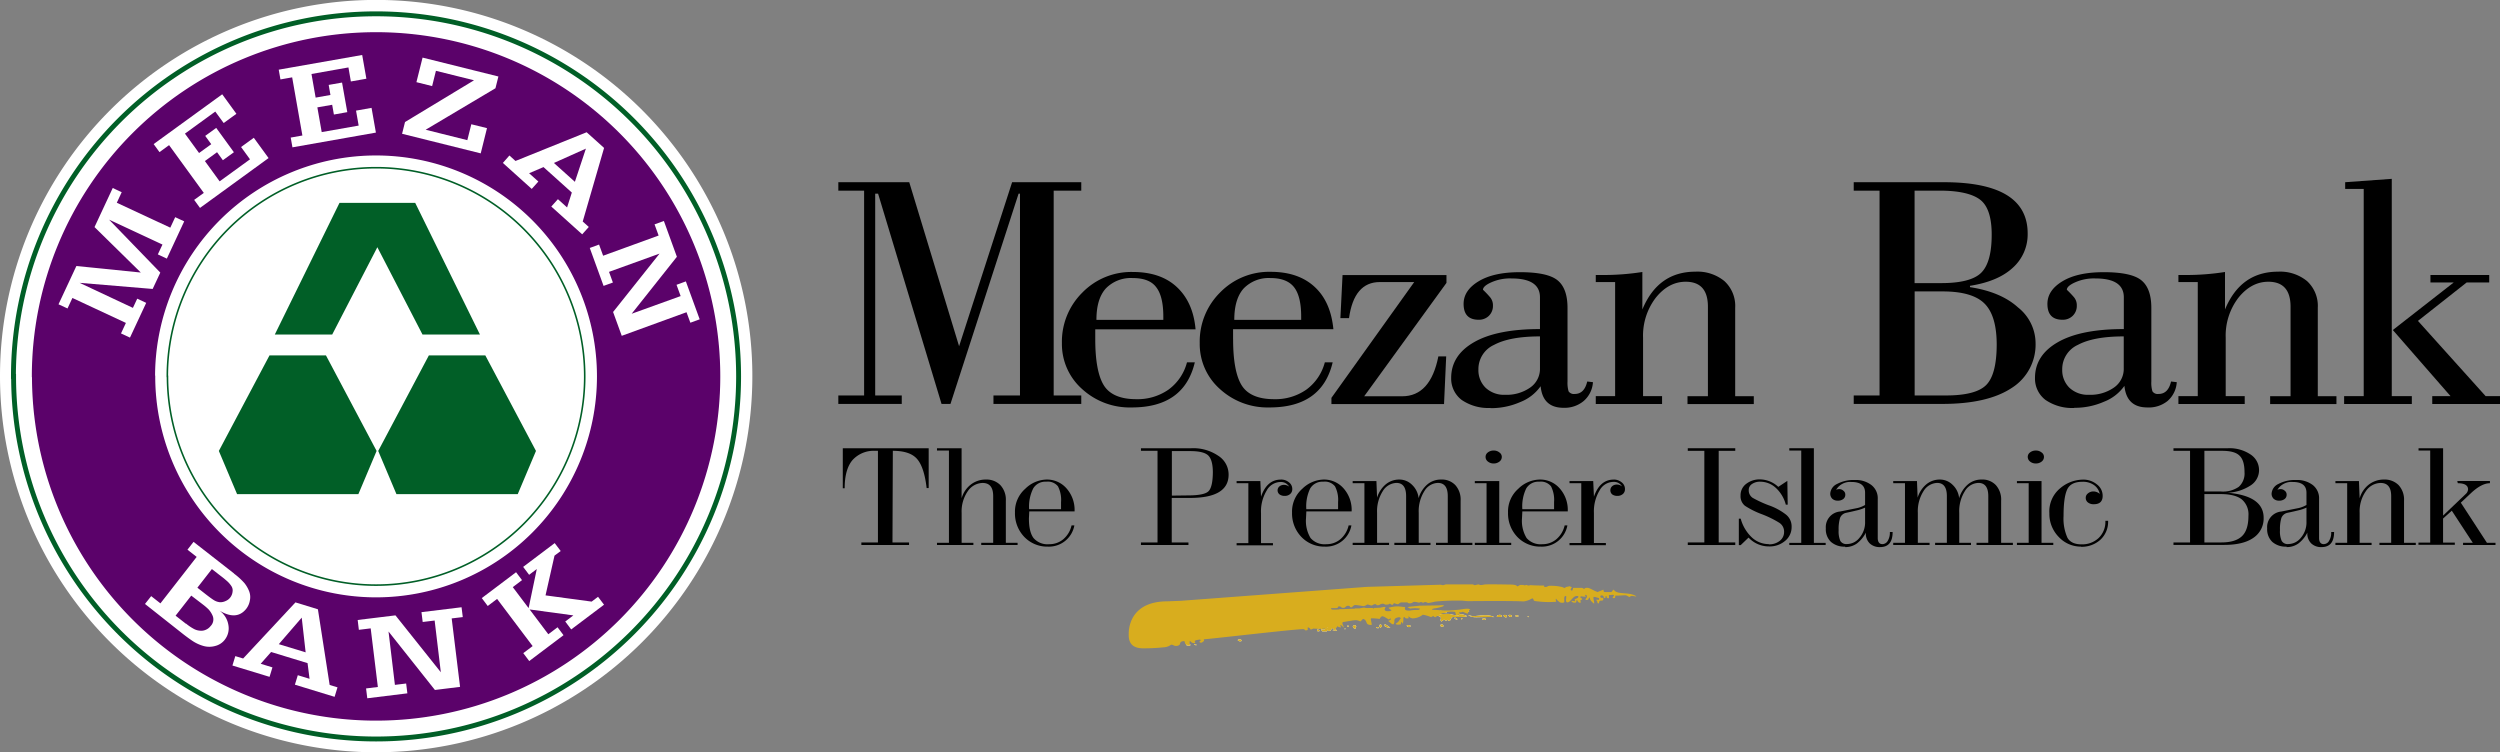 <svg id="Layer_1" data-name="Layer 1" xmlns="http://www.w3.org/2000/svg" viewBox="0 0 638 191.97"><rect x="0" y="0" width="638" height="191.97" fill="#808080" stroke="none"/><defs><style>.cls-1,.cls-3,.cls-6{fill:#fff;}.cls-2{fill:#5b026a;}.cls-2,.cls-3{stroke:#5b026a;}.cls-2,.cls-3,.cls-4,.cls-7{stroke-miterlimit:2.41;}.cls-2,.cls-3,.cls-4{stroke-width:0.41px;}.cls-2,.cls-5,.cls-6,.cls-7,.cls-8,.cls-9{fill-rule:evenodd;}.cls-4,.cls-7{fill:none;stroke:#015f27;}.cls-5{fill:#015f27;}.cls-7{stroke-width:1.25px;}.cls-8{fill:#d8ad1e;}</style></defs><title>Meezan Bank Logo Vector</title><path class="cls-1" d="M277,404a96,96,0,1,1-96,96,96,96,0,0,1,96-96Z" transform="translate(-181 -404.02)"/><path class="cls-2" d="M189.33,500.08A87.64,87.64,0,1,1,277,587.72a87.63,87.63,0,0,1-87.63-87.64Z" transform="translate(-181 -404.02)"/><path class="cls-3" d="M220.37,500.08A56.59,56.59,0,1,1,277,556.67a56.59,56.59,0,0,1-56.59-56.59Z" transform="translate(-181 -404.02)"/><path class="cls-4" d="M223.7,500.08A53.26,53.26,0,1,1,277,553.34a53.26,53.26,0,0,1-53.26-53.26Z" transform="translate(-181 -404.02)"/><polygon class="cls-5" points="60.5 126.1 55.85 115.08 68.78 90.69 73.19 90.69 78.77 90.69 83.18 90.69 96.11 115.08 91.46 126.1 60.5 126.1 60.5 126.1"/><polygon class="cls-5" points="86.64 51.77 70.13 85.37 84.78 85.37 96.3 63.09 107.82 85.37 122.48 85.37 105.96 51.77 86.64 51.77 86.64 51.77"/><polygon class="cls-5" points="101.17 126.1 96.52 115.08 109.45 90.69 113.86 90.69 119.44 90.69 123.85 90.69 136.78 115.08 132.13 126.1 101.17 126.1 101.17 126.1"/><path class="cls-6" d="M327.71,450.42l2.81-8.47-8.16,3.66,5.35,4.81Zm-18.36-4.84L311,443.7l1.55,1.4,18.16-7.33,4.45,4-5.45,18.78,1.55,1.39-1.69,1.88-7.88-7.09,1.69-1.88,2.34,2.11,1.21-3.8-7.23-6.5-3.67,1.57,2.36,2.12-1.69,1.88-7.39-6.65Z" transform="translate(-181 -404.02)"/><polygon class="cls-6" points="150.51 63.28 152.88 62.41 153.92 65.26 168.08 60.11 167.04 57.26 169.42 56.39 172.74 65.53 161.2 80.07 173.7 75.56 172.65 72.68 175.03 71.81 178.56 81.49 176.18 82.36 175.2 79.68 158.67 85.7 156.46 79.62 168.32 64.72 155.42 69.38 156.41 72.1 154.03 72.96 150.51 63.28 150.51 63.28"/><polygon class="cls-6" points="102.61 34.14 103.36 31.14 120.97 20.49 111.25 18.07 110.28 21.97 106.27 20.97 107.84 14.7 127.19 19.52 126.44 22.52 108.63 33.11 119.26 35.77 120.28 31.71 124.28 32.7 122.68 39.14 102.61 34.14 102.61 34.14"/><polygon class="cls-6" points="74.63 37.6 74.19 35.11 77.17 34.58 74.56 19.74 71.57 20.27 71.13 17.78 92.43 14.03 93.5 20.09 89.54 20.79 88.92 17.21 79.49 18.88 80.55 24.91 84.33 24.24 83.88 21.67 87.29 21.07 88.63 28.62 85.21 29.23 84.77 26.74 80.99 27.4 82.1 33.71 91.53 32.05 90.86 28.23 94.82 27.53 95.93 33.84 74.63 37.6 74.63 37.6"/><polygon class="cls-6" points="51.04 53.06 49.55 51.01 52.01 49.23 43.15 37.04 40.7 38.82 39.21 36.77 56.71 24.06 60.33 29.04 57.08 31.4 54.94 28.47 47.2 34.1 50.8 39.05 53.91 36.8 52.37 34.68 55.18 32.64 59.69 38.85 56.88 40.89 55.39 38.84 52.29 41.1 56.05 46.28 63.8 40.66 61.52 37.52 64.77 35.16 68.54 40.34 51.04 53.06 51.04 53.06"/><polygon class="cls-6" points="47.01 56.49 42.58 66 40.28 64.92 41.46 62.41 27.83 56.05 40.91 69.57 38.96 73.74 20.31 72.18 33.92 78.57 35.02 76.22 37.31 77.29 33.17 86.16 30.88 85.09 32.13 82.41 18.48 76.04 17.23 78.72 14.93 77.66 19.49 67.89 35.93 69.55 24.12 57.95 28.77 47.98 31.06 49.05 29.81 51.74 43.46 58.1 44.71 55.42 47.01 56.49 47.01 56.49"/><path class="cls-6" d="M240.71,550.4a17.45,17.45,0,0,1,2.68,2.44,8.09,8.09,0,0,1,1.2,2.09,4.12,4.12,0,0,1,.18,2.31,4.74,4.74,0,0,1-.9,2.11c-1.64,2.1-3.94,2.26-6.87.49a5.59,5.59,0,0,1,2.29,3.71,4.71,4.71,0,0,1-.95,3.76,4.38,4.38,0,0,1-2.42,1.56,5.49,5.49,0,0,1-3,0,9.94,9.94,0,0,1-2.83-1.31c-.87-.59-1.88-1.33-3-2.23L218,558.15l1.58-2,2.36,1.85,9.25-11.86-2.35-1.84,1.55-2,10.37,8.1Zm-5.62-1.18L231.37,554l2.3,1.8c.79.61,1.42,1.07,1.9,1.37a3.63,3.63,0,0,0,1.49.53,3,3,0,0,0,1.47-.28,2.87,2.87,0,0,0,1.82-2.39,2,2,0,0,0-.33-1.48,6.2,6.2,0,0,0-1.05-1.21c-.42-.37-.84-.73-1.26-1.05l-1-.77-1.64-1.28Zm-6.62,13.94a12.23,12.23,0,0,0,2.06,1.39,3.81,3.81,0,0,0,1.53.42,2.78,2.78,0,0,0,1.48-.24,3,3,0,0,0,1.19-.92,2.42,2.42,0,0,0,.55-2.61,5.87,5.87,0,0,0-1.06-1.67,15.12,15.12,0,0,0-1.44-1.24l-.35-.27-2.62-2-4,5.12,2.65,2.07Z" transform="translate(-181 -404.02)"/><path class="cls-6" d="M259,570.51l-1-8.87-5.85,6.77,6.89,2.1Zm-18.69,3.37.74-2.42,2,.61,13.35-14.32,5.73,1.76,3,19.31,2,.61-.74,2.42-10.13-3.1.74-2.42,3,.92-.51-4-9.3-2.84-2.66,3,3,.93-.74,2.41-9.51-2.9Z" transform="translate(-181 -404.02)"/><polygon class="cls-6" points="93.73 178.2 93.42 175.69 96.43 175.32 94.6 160.36 91.58 160.73 91.28 158.22 100.92 157.04 112.5 171.56 110.92 158.36 107.87 158.73 107.56 156.22 117.79 154.97 118.1 157.48 115.27 157.82 117.41 175.29 110.99 176.08 99.15 161.16 100.78 174.78 103.65 174.43 103.96 176.94 93.73 178.2 93.73 178.2"/><polygon class="cls-6" points="135.06 168.7 133.54 166.68 135.93 164.88 126.86 152.84 124.47 154.65 122.95 152.63 131.7 146.03 133.22 148.05 130.86 149.83 134.9 155.19 136.99 145.22 135.03 146.69 133.51 144.67 141.56 138.6 143.09 140.62 141.51 141.8 139.22 151.94 150.99 153.53 152.62 152.3 154.15 154.32 145.77 160.63 144.25 158.61 146.32 157.05 135.16 155.53 139.93 161.86 142.29 160.08 143.81 162.1 135.06 168.7 135.06 168.7"/><path class="cls-7" d="M184.43,500.08A92.53,92.53,0,1,1,277,592.61a92.53,92.53,0,0,1-92.53-92.53Z" transform="translate(-181 -404.02)"/><path class="cls-6" d="M485.76,568.41c0,.13.16.22.37.27h.22s0-.08,0-.12-.61-.29-.61-.14Z" transform="translate(-181 -404.02)"/><path class="cls-8" d="M485.76,568.41c0,.13.16.22.37.27h.22s0-.08,0-.12-.61-.29-.61-.14Z" transform="translate(-181 -404.02)"/><path class="cls-6" d="M524.05,564.53c0,.05.1.07.19.07s.15,0,.15-.07,0-.09,0-.11-.32,0-.32.11Z" transform="translate(-181 -404.02)"/><path class="cls-8" d="M524.05,564.53c0,.05.1.07.19.07s.15,0,.15-.07,0-.09,0-.11-.32,0-.32.11Z" transform="translate(-181 -404.02)"/><path class="cls-6" d="M517.54,564.76c-.1,0-.12-.11-.24-.11s-.2.14-.2.24.09.08.09.14-.12.07-.21.12l.16-.09a.72.72,0,0,0,.33.07c.13,0,.28,0,.28-.11s-.09-.18-.21-.26Z" transform="translate(-181 -404.02)"/><path class="cls-8" d="M517.54,564.76c-.1,0-.12-.11-.24-.11s-.2.14-.2.24.09.08.09.14-.12.07-.21.12l.16-.09a.72.72,0,0,0,.33.07c.13,0,.28,0,.28-.11s-.09-.18-.21-.26Z" transform="translate(-181 -404.02)"/><path class="cls-6" d="M484.69,568.47a.37.37,0,0,0-.32-.16c-.1,0-.15.05-.24.07s-.4,0-.4.16.25.26.53.26.53,0,.53-.18-.06-.1-.1-.15Z" transform="translate(-181 -404.02)"/><path class="cls-8" d="M484.69,568.47a.37.37,0,0,0-.32-.16c-.1,0-.15.05-.24.07s-.4,0-.4.16.25.26.53.26.53,0,.53-.18-.06-.1-.1-.15Z" transform="translate(-181 -404.02)"/><path class="cls-6" d="M497.49,567.17h-.3a.85.85,0,0,1-.22.09H497c-.06,0-.13.08-.13.13s.3.3.61.3.37-.08.37-.19-.14-.32-.4-.32Z" transform="translate(-181 -404.02)"/><path class="cls-8" d="M497.49,567.17h-.3a.85.85,0,0,1-.22.09H497c-.06,0-.13.08-.13.13s.3.3.61.3.37-.08.37-.19-.14-.32-.4-.32Z" transform="translate(-181 -404.02)"/><path class="cls-6" d="M525,563.68c-.12,0-.25,0-.25.11s.15.16.31.16.2,0,.2-.11-.11-.16-.26-.16Z" transform="translate(-181 -404.02)"/><path class="cls-8" d="M525,563.68c-.12,0-.25,0-.25.11s.15.16.31.16.2,0,.2-.11-.11-.16-.26-.16Z" transform="translate(-181 -404.02)"/><path class="cls-6" d="M526.78,564.49c.18,0,.19-.14.19-.25s.15-.21.15-.35v-.07l-.28.22c.12-.11.19-.19.19-.32s-.16-.15-.32-.15-.47.14-.47.3a.55.55,0,0,0,.22.42c.09.09.13.2.32.2Z" transform="translate(-181 -404.02)"/><path class="cls-8" d="M526.78,564.49c.18,0,.19-.14.19-.25s.15-.21.15-.35v-.07l-.28.22c.12-.11.19-.19.19-.32s-.16-.15-.32-.15-.47.14-.47.3a.55.55,0,0,0,.22.42c.09.09.13.2.32.2Z" transform="translate(-181 -404.02)"/><path class="cls-6" d="M533.28,563.35c.55.24.55.53,0,.88-.41-.34-.39-.71,0-.88Z" transform="translate(-181 -404.02)"/><path class="cls-8" d="M533.28,563.35c.55.24.55.53,0,.88-.41-.34-.39-.71,0-.88Z" transform="translate(-181 -404.02)"/><path class="cls-6" d="M541,563.72a.62.62,0,0,0-.47-.18c-.23,0-.52,0-.52.15s.23.36.56.36.43-.17.43-.33Z" transform="translate(-181 -404.02)"/><path class="cls-8" d="M541,563.72a.62.62,0,0,0-.47-.18c-.23,0-.52,0-.52.15s.23.36.56.36.43-.17.43-.33Z" transform="translate(-181 -404.02)"/><path class="cls-6" d="M549.13,563.41c-.09,0-.12-.06-.21-.06a.31.31,0,0,0-.34.32c0,.16.21.29.49.29s.32-.08.32-.18a.44.44,0,0,0-.26-.37Z" transform="translate(-181 -404.02)"/><path class="cls-8" d="M549.13,563.41c-.09,0-.12-.06-.21-.06a.31.31,0,0,0-.34.32c0,.16.21.29.49.29s.32-.08.32-.18a.44.44,0,0,0-.26-.37Z" transform="translate(-181 -404.02)"/><path class="cls-6" d="M560.21,562.11a.08.08,0,0,0,0-.05c0-.12-.2-.22-.42-.22s-.51,0-.51.18.29.23.56.23a.56.56,0,0,0,.35-.14Z" transform="translate(-181 -404.02)"/><path class="cls-8" d="M560.21,562.11a.08.08,0,0,0,0-.05c0-.12-.2-.22-.42-.22s-.51,0-.51.18.29.23.56.23a.56.56,0,0,0,.35-.14Z" transform="translate(-181 -404.02)"/><path class="cls-6" d="M566.86,561.16a.73.73,0,0,0-.56-.23c-.19,0-.35.08-.35.18s.12.11.2.18a.47.47,0,0,0,.36.18.33.33,0,0,0,.35-.31Z" transform="translate(-181 -404.02)"/><path class="cls-8" d="M566.86,561.16a.73.73,0,0,0-.56-.23c-.19,0-.35.08-.35.18s.12.11.2.18a.47.47,0,0,0,.36.18.33.33,0,0,0,.35-.31Z" transform="translate(-181 -404.02)"/><path class="cls-6" d="M565.55,561.17a.65.65,0,0,0-.5-.22c-.18,0-.35.07-.35.17s.1.16.2.26a.52.52,0,0,0,.4.2c.14,0,.25-.08.25-.16v-.25Z" transform="translate(-181 -404.02)"/><path class="cls-8" d="M565.55,561.17a.65.65,0,0,0-.5-.22c-.18,0-.35.07-.35.17s.1.16.2.26a.52.52,0,0,0,.4.2c.14,0,.25-.08.25-.16v-.25Z" transform="translate(-181 -404.02)"/><path class="cls-6" d="M564.28,561.18a.6.6,0,0,0-.53-.25c-.39,0-.76.15-.76.37s.33.18.59.18.71,0,.71-.21c0,0,0-.06,0-.09Z" transform="translate(-181 -404.02)"/><path class="cls-8" d="M564.28,561.18a.6.6,0,0,0-.53-.25c-.39,0-.76.15-.76.37s.33.18.59.18.71,0,.71-.21c0,0,0-.06,0-.09Z" transform="translate(-181 -404.02)"/><path class="cls-6" d="M568.56,561.19a.76.76,0,0,0-.51-.16c-.18,0-.36.06-.36.17s.25.2.48.2.41-.09.39-.21Z" transform="translate(-181 -404.02)"/><path class="cls-8" d="M568.56,561.19a.76.76,0,0,0-.51-.16c-.18,0-.36.06-.36.17s.25.2.48.2.41-.09.39-.21Z" transform="translate(-181 -404.02)"/><path class="cls-6" d="M571.19,561.39c-.08,0-.09-.07-.17-.07s-.22,0-.22.07.17.11.31.11.1,0,.1-.06,0-.05,0-.05Z" transform="translate(-181 -404.02)"/><path class="cls-8" d="M571.19,561.39c-.08,0-.09-.07-.17-.07s-.22,0-.22.07.17.11.31.11.1,0,.1-.06,0-.05,0-.05Z" transform="translate(-181 -404.02)"/><path class="cls-6" d="M555.67,559.73c-.2,0-.36.1-.36.22s.1.24.31.24.3-.09.3-.19,0-.27-.25-.27Z" transform="translate(-181 -404.02)"/><path class="cls-8" d="M555.67,559.73c-.2,0-.36.1-.36.22s.1.24.31.24.3-.09.3-.19,0-.27-.25-.27Z" transform="translate(-181 -404.02)"/><path class="cls-6" d="M518.06,564c-.32,0-.73,0-.73.22s0,.09,0,.15h.21c.3,0,.57-.11.57-.29,0,0,0-.06-.06-.08Z" transform="translate(-181 -404.02)"/><path class="cls-8" d="M518.06,564c-.32,0-.73,0-.73.22s0,.09,0,.15h.21c.3,0,.57-.11.57-.29,0,0,0-.06-.06-.08Z" transform="translate(-181 -404.02)"/><path class="cls-6" d="M520.45,564c1.51,0,.85.07,1.78,1a3.07,3.07,0,0,1-1.25-.21c.37,0,.5-.13.51-.24l-.42-.26c-.43.15-.23.74-.87.74s-.22-.17-.39-.29c-.16.12-.13.22-.16.42h-1.19a.79.79,0,0,1-.19-.94c.13.15.09.39.28.52,1.28-.27.68-.74,1.9-.74Z" transform="translate(-181 -404.02)"/><path class="cls-8" d="M520.45,564c1.51,0,.85.07,1.78,1a3.07,3.07,0,0,1-1.25-.21c.37,0,.5-.13.51-.24l-.42-.26c-.43.15-.23.74-.87.74s-.22-.17-.39-.29c-.16.12-.13.22-.16.42h-1.19a.79.79,0,0,1-.19-.94c.13.15.09.39.28.52,1.28-.27.68-.74,1.9-.74Z" transform="translate(-181 -404.02)"/><path class="cls-6" d="M542.79,559.79c-.2,0-.42,0-.42.15s.25.24.46.35c.12-.13.11-.5,0-.5Z" transform="translate(-181 -404.02)"/><path class="cls-8" d="M542.79,559.79c-.2,0-.42,0-.42.15s.25.24.46.35c.12-.13.11-.5,0-.5Z" transform="translate(-181 -404.02)"/><path class="cls-6" d="M545.08,559.78c-.16,0-.32.08-.35.18V560c.08.05.13.12.25.12s.31-.11.31-.22-.12-.1-.21-.15Z" transform="translate(-181 -404.02)"/><path class="cls-8" d="M545.08,559.78c-.16,0-.32.08-.35.18V560c.08.05.13.12.25.12s.31-.11.31-.22-.12-.1-.21-.15Z" transform="translate(-181 -404.02)"/><path class="cls-6" d="M553.42,559.93a.25.25,0,0,0-.13,0c-.07,0-.14,0-.14.06s.07.13.18.13.09-.09.09-.14Z" transform="translate(-181 -404.02)"/><path class="cls-8" d="M553.42,559.93a.25.25,0,0,0-.13,0c-.07,0-.14,0-.14.06s.07.13.18.13.09-.09.09-.14Z" transform="translate(-181 -404.02)"/><path class="cls-6" d="M548.49,559.89l1.74.16c0,.19,0,.41-.61.41s-.52-.14-1.13-.14v-.43Z" transform="translate(-181 -404.02)"/><path class="cls-8" d="M548.49,559.89l1.74.16c0,.19,0,.41-.61.41s-.52-.14-1.13-.14v-.43Z" transform="translate(-181 -404.02)"/><path class="cls-6" d="M551.18,560.76a7.64,7.64,0,0,0,1.91.29c.64,0,0-.29.64-.29a3.51,3.51,0,0,1,1.67.51c-.3.2-.9.22-3.68.21-.47.28-.45.71-.75,1-.33,0-.42-.16-.58-.28-.17.12-.38.37-.38.25l-.45-.26c-.2,0-.37.28-.73.45-.36-.33-.11-.59-.11-.95s-1-.45-1-.79a13.37,13.37,0,0,1,3.46-.17Z" transform="translate(-181 -404.02)"/><path class="cls-8" d="M551.18,560.76a7.64,7.64,0,0,0,1.91.29c.64,0,0-.29.64-.29a3.51,3.51,0,0,1,1.67.51c-.3.2-.9.22-3.68.21-.47.28-.45.71-.75,1-.33,0-.42-.16-.58-.28-.17.12-.38.37-.38.25l-.45-.26c-.2,0-.37.28-.73.45-.36-.33-.11-.59-.11-.95s-1-.45-1-.79a13.37,13.37,0,0,1,3.46-.17Z" transform="translate(-181 -404.02)"/><path class="cls-6" d="M555.67,561c.37-.05.63.25,1.27.25,1.58,0,3.58-.66,5.39.24-4.59-.09-5.29.4-6.66-.49Z" transform="translate(-181 -404.02)"/><path class="cls-8" d="M555.67,561c.37-.05.63.25,1.27.25,1.58,0,3.58-.66,5.39.24-4.59-.09-5.29.4-6.66-.49Z" transform="translate(-181 -404.02)"/><path class="cls-6" d="M535.84,564.25a2.53,2.53,0,0,1-1.48-.44v-.54a6.78,6.78,0,0,1,1.48,1Z" transform="translate(-181 -404.02)"/><path class="cls-8" d="M535.84,564.25a2.53,2.53,0,0,1-1.48-.44v-.54a6.78,6.78,0,0,1,1.48,1Z" transform="translate(-181 -404.02)"/><path class="cls-6" d="M532.85,564.3s0,0,0-.07a.19.19,0,0,0-.21-.18c-.2,0-.44,0-.44.13s.22.15.41.15.11,0,.19,0Z" transform="translate(-181 -404.02)"/><path class="cls-8" d="M532.85,564.3s0,0,0-.07a.19.19,0,0,0-.21-.18c-.2,0-.44,0-.44.13s.22.15.41.15.11,0,.19,0Z" transform="translate(-181 -404.02)"/><path class="cls-6" d="M552.92,562c-.18-.15-.24-.33-.56-.33h-.21v.07c0,.08.11.12.19.19a.93.93,0,0,0,.53.28.28.28,0,0,0,0-.21Z" transform="translate(-181 -404.02)"/><path class="cls-8" d="M552.92,562c-.18-.15-.24-.33-.56-.33h-.21v.07c0,.08.11.12.19.19a.93.93,0,0,0,.53.28.28.28,0,0,0,0-.21Z" transform="translate(-181 -404.02)"/><path class="cls-6" d="M554.22,561.89a.27.27,0,0,0-.22-.12c-.09,0-.15.05-.15.1a.22.22,0,0,0,.15.22c.12-.06.22-.1.22-.2Z" transform="translate(-181 -404.02)"/><path class="cls-8" d="M554.22,561.89a.27.27,0,0,0-.22-.12c-.09,0-.15.05-.15.1a.22.22,0,0,0,.15.22c.12-.06.22-.1.22-.2Z" transform="translate(-181 -404.02)"/><path class="cls-8" d="M556.94,553.2c.45.23.41.16,1.12,0s.12.33,1.73,0c.64-.13,6,0,6.64,0,.23,0,1.62,0,1.78.49l.74-.4c.34,0,.4,0,.82,0,.21.23.66,0,.83,0a.85.85,0,0,0,.88.06c1.56.1,2.91.1,3.33.1.68,0-.13.36.54.36s.54-.3,1.22-.3a12.55,12.55,0,0,1,3.16.34s.82.47.79,0l1.08-.22.54.27c-.23.39-.58.6.09.91-.07-.07.2-.4.24-.77h2.31l.49.3c.16-.14.13-.31.8-.31s1.68.78,2.67,1.08c.2-.13.74-.29,1.42-.62.09.23.05.49.27.62h1.79c.22-.13.22-.44.62-.62.77,1.43,3.8.47,5.71,1.67.17.28-1.14-.31-1.49.08s-.64-.31-1.32-.31-1.49.12-2.47.09c-.18,0,.22.78-.62.63-.38-.35.49-.46.15-.79-.24-.13-1,.08-1.15,0s.09.87-.14.84c-.79,0-.35-.62-.62-.57s-.06.34-.26.5c-.69.16,0-.69-1-.65-.2,0-.4.43,0,.6.83-.17.58.74.18.73-1-.14-.53.71-.9.7s-.11-.51-.54-.82c0-.3.45,0,.71-.14l0-.4c-.16,0-.91-.3-1.37-.31-.22.42.22,1.21.11,1.75-.52-.4-1.18-1-1.06-1.57-.52.06-.16.73-1,.61-.57-.15.76-.69,0-1.3-.61,0,0,.25-.08.46a7.69,7.69,0,0,1-1.08-.07s-.27-.16-.27.22.44.11.44.5c0,.17-.36.12-.43.28s.28.77-.23.61-.47-.53-.64-.66c-.47,0,.23.74-.78.65-.32,0-.37-.14-.67-.36-.07-.09,0-.18.74,0,.39.05,0-.38.15-.55a2.58,2.58,0,0,0,.88-.43c-.23-.1.34-.36-.33-.37-1.15,0-1.57,1.6-2.48,1.65-.64-.14-.13-1.22-.32-1.64-.7-.06-.39,1-.46,1.61a1.38,1.38,0,0,1-1.11,0,3.56,3.56,0,0,1-1-.94c-.15.13.07.79.07.79a22.18,22.18,0,0,1-4.73-.09c-1.62-.1-.7-.48-1.41-.78a5.38,5.38,0,0,1-2.15.79c-.64,0-1.35-.17-14.17-.07-.63,0-1.21-.14-1.9-.13a56.45,56.45,0,0,0-6.55.25,16.62,16.62,0,0,1-1.71.35c-.31,0-.44-.25-.86-.24-.12,0-.38.17-.51.17s-.36-.17-.54-.17-.3.14-.51.14-.78-.2-1.18-.19-.52.38-1.19.38-.16-.23-.83-.23-.93,0-1.31,0-.55.4-.84.45-.87-.28-1.05-.22,0,.22-.45.42l-.61-.35c-.17.13-.23.26-.9.26s-.23-.22-.91-.22-.59.38-1.26.38,0-.26-.69-.26c-.46,0-.61.32-.86.33s-.88-.29-1.07-.25-.45.35-1,.39c-.34,0-1.49-.26-2.17-.26-.34,0-.76.59-.86.59-.67,0-.24-.4-.91-.4s-.55.53-1.22.53-.43-.38-1.11-.38c-.27,0-.17.28-.43.4s-1.34,0-1.55.07.22.26.1.32a8.29,8.29,0,0,0,1.58,0c.12,0,.11.06.22,0s.31-.08.4-.09l.78,0,2.37-.1.5,0,.19-.09,1.08,0s1.09-.21,1.18-.21a2.43,2.43,0,0,0,.94.12l1.27,0s.21.14.26.14.06-.16.14-.16l1.58-.07c.85-.22,1.28-.24,1.27-.06-.3.4-.28.67,0,.82,0,0-.06.14.61.14a1.44,1.44,0,0,0,.94-.23,7.63,7.63,0,0,1-.81-.63,8.38,8.38,0,0,1,2.3-.37c.67,0,1.34.15,2,.18-.38.9.5.9,1.1.9a9.82,9.82,0,0,1,2.26-.16c.21-.13.44-.23.46-.34a8.05,8.05,0,0,0-2.67,0c-.05-.22-.28-.16-.58-.39.9-.21,2-.21,3.08-.37l5-.08c1.26-.13,1.53,0,.83.3a10.33,10.33,0,0,1-2.16.49c-.87.24-.62.37.73.37a21.7,21.7,0,0,0,5,0c.68,0,2.06-.31,2.73-.31s.54.16.91.18c-.94.27-.45,1.13-.88,1.06a10.58,10.58,0,0,1-1.11-.47,1.63,1.63,0,0,1-1,.14c0,.1.31.4.27.62a1.81,1.81,0,0,0-.9.17c-.37-.17,0-.93-.68-.93a6.65,6.65,0,0,0-4.65,1.39c-.33,0-.43-.17-.6-.31l-.55.31a8.34,8.34,0,0,0-2.11-.62,4.54,4.54,0,0,1-2.46.93,1.4,1.4,0,0,1-1.08-.46c-.51,0,.25.41-.18.44-1.08.21-.84-.59-1.12-.29s.08,1-.34,1.7c-.11-.23-.07-.33-.25-.46-.17.13-.13.39-.18.6-.84.14-1.28.08-1.3-.2.9-.44,1-1.14,1.35-1.4l-.45-.24c-2,.33-.78,1.08-1.53,1.85-.64-.16-.68-.48-1.25-.81,0-.19.55-.22.61-.49v-.24s-.35.08-.43.31c-.42-.18-1.65-1.13-1.91-.77a1.12,1.12,0,0,0-.47.59c-.37,0-.64-.13-2.16-.15-.38,0,.38,1.77,0,1.7-1.72,0-.78-1-2-1.53-.23,0-.38.27-.7.61-.34,0-.61-.3-1.28-.3s-2,.31-3,.44c-.93,0,.14,1.47,0,1.41-.41-.17-.38-.46-.84-.61-.2.13.12.38.07.6a1.53,1.53,0,0,1-.9-.29c-.17.13-.14.62-.81.62s-1.47-.2-1.63-.47c-.16.14-.12.24-.16.44a23.66,23.66,0,0,1-3.56,0l-.64.3a1,1,0,0,0-.72-.61c-.2.13.24.77-.43.77s-.13-.31-.81-.31c-2.22,0-22.08,2.33-25.38,2.6,0,0,.41.29-.29.72-.29.29-1,.06-.7-.24.53-.29.18-.49-.29-.38-1.77.23-.51.75-.95.86-1,.06-1-.56-1.28-.49-.29.34.53.69-1,.84-.32-.17-.24-.71-.43-.85-.75,0-1.08.25-1.09.82-.3.18-.32.4-1,.4s-.6-.31-1.28-.31a3.29,3.29,0,0,1-1.87.66,46.58,46.58,0,0,1-5.28.26c-3.78,0-3.65-2.71-3.65-3.73,0-2.68,1.38-8.26,9.87-8.26l3.49-.14,47.38-3.55,18.85-.55.62.13.71-.21,7.06,0Z" transform="translate(-181 -404.02)"/><path class="cls-9" d="M513.06,485.65v-.85q0-5.18-1.83-7.5t-6-2.32a8.88,8.88,0,0,0-6.86,2.67q-2.38,2.67-2.38,8Zm-17.37,4.92c0,5.5.73,9.44,2.19,11.79s4.27,3.53,8.23,3.53a13.78,13.78,0,0,0,8.23-2.41,12.54,12.54,0,0,0,4.76-7h2Q518.37,508,505,508a18,18,0,0,1-12.71-4.73,15.33,15.33,0,0,1-5.12-11.71,17.62,17.62,0,0,1,5.22-12.92,17.43,17.43,0,0,1,12.89-5.25q7,0,11.16,3.79t4.84,10.85h-25.6v2.5Z" transform="translate(-181 -404.02)"/><path class="cls-9" d="M561.39,508.13a12,12,0,0,1-7.4-2.07,6.85,6.85,0,0,1-2.65-5.59q0-5.78,5.85-9.13T574,488v-8.1q0-4.81-7.23-4.82a11.74,11.74,0,0,0-5.21,1q-2.1.94-2.1,1.89a24.56,24.56,0,0,1,1.73,1.81A3.18,3.18,0,0,1,562,482a3.51,3.51,0,0,1-1.09,2.67,3.59,3.59,0,0,1-2.56.95q-3.84,0-3.84-4.05,0-3.45,3.84-5.77t10.51-2.32c4.7,0,7.9.68,9.61,2.06s2.56,3.73,2.56,7.06v18.78a7.84,7.84,0,0,0,.27,2.5,1.62,1.62,0,0,0,1.56.68q2.46,0,3.2-3.18l1.46.17a6.9,6.9,0,0,1-2.38,4.82,7.59,7.59,0,0,1-5.12,1.72c-3.54,0-5.49-1.83-5.85-5.51a11.43,11.43,0,0,1-5.21,4.05,18.51,18.51,0,0,1-7.6,1.55Zm-3.1-9.82a6.28,6.28,0,0,0,1.83,4.66,6.83,6.83,0,0,0,5,1.8,10.46,10.46,0,0,0,6.32-1.8,5.8,5.8,0,0,0,2.56-5v-8.1q-7.69,0-11.71,2.16a6.79,6.79,0,0,0-4,6.28Z" transform="translate(-181 -404.02)"/><polygon class="cls-9" points="213.94 100.93 220.52 100.93 220.52 48.66 213.94 48.66 213.94 46.5 232.04 46.5 244.76 88.36 258.29 46.5 275.94 46.5 275.94 48.66 268.9 48.66 268.9 100.93 275.94 100.93 275.94 103.08 253.53 103.08 253.53 100.93 260.3 100.93 260.3 49.43 259.94 49.43 242.56 103.08 240.28 103.08 224.09 49.43 223.35 49.43 223.35 100.93 230.13 100.93 230.13 103.08 213.94 103.08 213.94 100.93 213.94 100.93"/><path class="cls-9" d="M477.88,485.65v-.85q0-5.18-1.83-7.5c-1.15-1.55-3.17-2.32-6-2.32a8.88,8.88,0,0,0-6.86,2.67q-2.39,2.67-2.38,8Zm-17.37,4.92c0,5.5.73,9.44,2.19,11.79s4.27,3.53,8.23,3.53a13.78,13.78,0,0,0,8.23-2.41,12.49,12.49,0,0,0,4.76-7h2Q483.19,508,469.84,508a18,18,0,0,1-12.72-4.73A15.33,15.33,0,0,1,452,491.6a17.62,17.62,0,0,1,5.22-12.92,17.43,17.43,0,0,1,12.89-5.25c4.69,0,8.42,1.26,11.16,3.79s4.42,6.08,4.84,10.85h-25.6v2.5Z" transform="translate(-181 -404.02)"/><path class="cls-9" d="M520.78,505.55,541.91,476h-8.78q-6.58,0-7.86,9.21h-2.2l.55-11h26.52v2l-21,28.94h9.69q7.22,0,9.24-10.17h2l-.55,12.15H520.78v-1.55Z" transform="translate(-181 -404.02)"/><path class="cls-9" d="M588.24,505.12h4.94V476h-4.94V474.2h1.65a63.41,63.41,0,0,0,10.24-.77V483q4-9.64,13.53-9.65a10.82,10.82,0,0,1,7.41,2.41,8.59,8.59,0,0,1,2.75,6.81v22.56h4.75v2H611.65v-2h5.21V482.29q0-6.36-5.66-6.37-4.4,0-7.69,4.14a15.89,15.89,0,0,0-3.2,10.16v14.9h4.85v2H588.24v-2Z" transform="translate(-181 -404.02)"/><path class="cls-9" d="M654.07,504.94h6.59V452.67h-6.59v-2.15h23q21.39,0,21.39,13.09a11.43,11.43,0,0,1-3.84,8.78q-3.75,3.45-10.88,4.57v.34q7.88,1.21,12.25,5.17a11.72,11.72,0,0,1,4.49,9.13,13.08,13.08,0,0,1-6.13,11.45q-6.14,4.05-17.65,4.05H654.07v-2.16Zm22.31-28.67q7.59,0,10.25-2.67t2.65-9.73c0-4.43-1-7.38-2.93-8.87S681,452.67,676,452.67h-6.4v23.6Zm-6.76,28.67h8q7.59,0,10.25-2.66T690.56,492q0-7.41-3.11-10.51t-10.7-3.1h-7.13v26.52Z" transform="translate(-181 -404.02)"/><path class="cls-9" d="M710.39,508.13a12,12,0,0,1-7.41-2.07,6.85,6.85,0,0,1-2.65-5.59q0-5.78,5.85-9.13T723,488v-8.1q0-4.81-7.22-4.82a11.75,11.75,0,0,0-5.22,1q-2.1.94-2.1,1.89c.61.58,1.19,1.18,1.74,1.81A3.18,3.18,0,0,1,711,482a3.51,3.51,0,0,1-1.1,2.67,3.59,3.59,0,0,1-2.56.95q-3.84,0-3.84-4.05,0-3.45,3.84-5.77t10.52-2.32c4.69,0,7.89.68,9.6,2.06s2.56,3.73,2.56,7.06v18.78a7.48,7.48,0,0,0,.28,2.5,1.6,1.6,0,0,0,1.55.68q2.48,0,3.2-3.18l1.46.17a6.89,6.89,0,0,1-2.37,4.82A7.6,7.6,0,0,1,729,508c-3.53,0-5.48-1.83-5.85-5.51a11.38,11.38,0,0,1-5.21,4.05,18.5,18.5,0,0,1-7.59,1.55Zm-3.11-9.82a6.28,6.28,0,0,0,1.83,4.66,6.85,6.85,0,0,0,5,1.8,10.45,10.45,0,0,0,6.31-1.8,5.78,5.78,0,0,0,2.56-5v-8.1q-7.68,0-11.7,2.16a6.79,6.79,0,0,0-4,6.28Z" transform="translate(-181 -404.02)"/><path class="cls-9" d="M736.93,505.12h4.94V476h-4.94V474.2h1.65a63.41,63.41,0,0,0,10.24-.77V483q4-9.64,13.53-9.65a10.82,10.82,0,0,1,7.41,2.41,8.59,8.59,0,0,1,2.74,6.81v22.56h4.76v2H760.34v-2h5.21V482.29q0-6.36-5.66-6.37-4.39,0-7.69,4.14a15.89,15.89,0,0,0-3.2,10.16v14.9h4.85v2H736.93v-2Z" transform="translate(-181 -404.02)"/><path class="cls-9" d="M784.25,452.24h-4.76v-1.72l11.89-.86v55.46h5.12v2H779.22v-2h5V452.24Zm23,23.86h-6v-1.9h15v1.9H810.5l-12.44,9.81,17.28,19.21H819v2H801.71v-2h4.67l-14.73-16.88L807.2,476.1Z" transform="translate(-181 -404.02)"/><path class="cls-9" d="M455.18,538.1a6.6,6.6,0,0,1-6.76,5.42,8.1,8.1,0,0,1-6-2.46,8.63,8.63,0,0,1-2.4-6.22,7.74,7.74,0,0,1,2.62-6.08,8,8,0,0,1,5.44-2.36,6.61,6.61,0,0,1,5.06,2.22,8.29,8.29,0,0,1,2.09,5.91H443.67l-.09,1.8q0,3.43,1.18,5a4.7,4.7,0,0,0,4,1.57,5.49,5.49,0,0,0,3.57-1.25,6.45,6.45,0,0,0,2.13-3.55Zm-3.4-4.13,0-1.84a7.49,7.49,0,0,0-.79-4,3.32,3.32,0,0,0-3-1.18,3.6,3.6,0,0,0-3.31,1.71,10.38,10.38,0,0,0-1.05,5.31Z" transform="translate(-181 -404.02)"/><path class="cls-9" d="M400.82,542.45h4.23V519.07l-.65,0a7.32,7.32,0,0,0-5.84,2.36q-2,2.37-2,7.19h-.48V518.41H418v10.17h-.52q-.62-5.34-2.44-7.43t-6.19-2.08l-.09,23.38h4.23v.66H400.82v-.66Z" transform="translate(-181 -404.02)"/><path class="cls-9" d="M431.77,527.27a4.69,4.69,0,0,0-3.8,2.12,9.07,9.07,0,0,0-1.56,5.52v7.64h3v.56h-9.29v-.56h3.05V519h-3.05v-.59h6.28v12.78a6.78,6.78,0,0,1,2.35-3.51,6.17,6.17,0,0,1,3.84-1.28,4.94,4.94,0,0,1,3.7,1.42,5.47,5.47,0,0,1,1.4,4v10.73h3v.56h-9.28v-.56h3.05V530.63q0-3.36-2.7-3.36Z" transform="translate(-181 -404.02)"/><path class="cls-9" d="M484.29,542.45v.66H472.17v-.66h4.23V519.07h-4.23v-.66H485a11.33,11.33,0,0,1,6.88,1.91,5.67,5.67,0,0,1,2.66,4.83q0,5.94-9.85,5.94h-4.66v11.36Zm-.13-12q4.05,0,5.18-1t1.18-4.82c0-2.07-.36-3.49-1.09-4.28s-2.25-1.21-4.66-1.21h-4.71v11.36Z" transform="translate(-181 -404.02)"/><path class="cls-9" d="M525.88,538.1a6.58,6.58,0,0,1-6.75,5.42,8.07,8.07,0,0,1-6-2.46,8.63,8.63,0,0,1-2.4-6.22,7.76,7.76,0,0,1,2.61-6.08,8.06,8.06,0,0,1,5.45-2.36,6.61,6.61,0,0,1,5.06,2.22,8.29,8.29,0,0,1,2.09,5.91H514.38l-.09,1.8a8.43,8.43,0,0,0,1.17,5,4.72,4.72,0,0,0,4,1.57,5.5,5.5,0,0,0,3.58-1.25,6.5,6.5,0,0,0,2.13-3.55Zm-3.4-4.13,0-1.84a7.49,7.49,0,0,0-.79-4,3.32,3.32,0,0,0-3-1.18,3.61,3.61,0,0,0-3.32,1.71,10.5,10.5,0,0,0-1,5.31Z" transform="translate(-181 -404.02)"/><path class="cls-9" d="M566.66,542.55v.56h-9.29v-.56h3V527.33h-3v-.55h6.24v15.77ZM562.17,519a2.22,2.22,0,0,1,1.48.49,1.36,1.36,0,0,1,.61,1.14,1.47,1.47,0,0,1-.61,1.19,2.33,2.33,0,0,1-1.48.48,2.27,2.27,0,0,1-1.44-.48,1.47,1.47,0,0,1-.61-1.19,1.39,1.39,0,0,1,.57-1.14,2.31,2.31,0,0,1,1.48-.49Z" transform="translate(-181 -404.02)"/><path class="cls-9" d="M581,538.1a6.6,6.6,0,0,1-6.76,5.42,8.1,8.1,0,0,1-6-2.46,8.63,8.63,0,0,1-2.39-6.22,7.73,7.73,0,0,1,2.61-6.08A8,8,0,0,1,574,526.4a6.59,6.59,0,0,1,5,2.22,8.24,8.24,0,0,1,2.09,5.91H569.5l-.09,1.8a8.42,8.42,0,0,0,1.18,5,4.71,4.71,0,0,0,4,1.57,5.47,5.47,0,0,0,3.57-1.25,6.46,6.46,0,0,0,2.14-3.55Zm-3.4-4.13,0-1.84a7.6,7.6,0,0,0-.78-4,3.32,3.32,0,0,0-3-1.18,3.6,3.6,0,0,0-3.32,1.71,10.5,10.5,0,0,0-1,5.31Z" transform="translate(-181 -404.02)"/><path class="cls-9" d="M507.87,526.4a3.12,3.12,0,0,1,2.05.69,2.13,2.13,0,0,1,.87,1.77,1.59,1.59,0,0,1-.53,1.22,2,2,0,0,1-1.43.49,2.12,2.12,0,0,1-1.31-.39,1.32,1.32,0,0,1-.48-1,1.28,1.28,0,0,1,.44-1,1.75,1.75,0,0,1,1.21-.42,2.11,2.11,0,0,1,1.31.46,2.45,2.45,0,0,0-2.35-1.19,4.09,4.09,0,0,0-3.4,2.19,10.27,10.27,0,0,0-1.44,5.73v7.68h3.05v.56h-9.28v-.56h3V527.33h-3v-.55h6.06l.17,4c1-2.91,2.7-4.37,5.06-4.37Z" transform="translate(-181 -404.02)"/><path class="cls-9" d="M546.12,543.11h-9.28v-.56h3V530.63c0-2.24-.83-3.37-2.48-3.37a4.25,4.25,0,0,0-3.49,2.12,9.55,9.55,0,0,0-1.44,5.53v7.64h3.06v.56H526.2v-.56h3V527.34h-3v-.56h6.06l.17,4.24a7.15,7.15,0,0,1,2.23-3.41,5.35,5.35,0,0,1,3.44-1.21,4.56,4.56,0,0,1,3.23,1.32,5.45,5.45,0,0,1,1.7,3.44,7.25,7.25,0,0,1,2.22-3.51,5.31,5.31,0,0,1,3.48-1.25,4.75,4.75,0,0,1,3.67,1.42,5.52,5.52,0,0,1,1.35,4v10.73h3v.56h-9.28v-.56h3V530.63c0-2.24-.84-3.37-2.53-3.37a4.15,4.15,0,0,0-3.44,2.09,9.61,9.61,0,0,0-1.44,5.56v7.64h3v.56Z" transform="translate(-181 -404.02)"/><path class="cls-9" d="M592.82,526.4a3.1,3.1,0,0,1,2,.69,2.11,2.11,0,0,1,.87,1.77,1.58,1.58,0,0,1-.52,1.22,2.06,2.06,0,0,1-1.44.49,2.14,2.14,0,0,1-1.31-.39,1.41,1.41,0,0,1,0-2.08,1.79,1.79,0,0,1,1.22-.42,2.11,2.11,0,0,1,1.31.46A2.46,2.46,0,0,0,592.6,527a4.07,4.07,0,0,0-3.39,2.19,10.27,10.27,0,0,0-1.44,5.73v7.68h3.05v.56h-9.28v-.56h3V527.33h-3v-.55h6.05l.18,4c1-2.91,2.7-4.37,5.05-4.37Z" transform="translate(-181 -404.02)"/><path class="cls-9" d="M652.05,534.91a2.12,2.12,0,0,0-1.48,1.32,10,10,0,0,0-.35,3.09,6.16,6.16,0,0,0,.43,2.74,1.8,1.8,0,0,0,1.75.8,4.08,4.08,0,0,0,3.13-1.59,6,6,0,0,0,1.44-4.14v-3.57a9.93,9.93,0,0,1-2.13.72q-1.3.32-2.79.63Zm-.13,8.61a5.17,5.17,0,0,1-3.66-1.21,4.44,4.44,0,0,1-1.31-3.44,4,4,0,0,1,3.62-4.31l4.49-.9a7.18,7.18,0,0,0,1.91-.77v-3.13c0-1.82-1.16-2.74-3.48-2.74a4.15,4.15,0,0,0-3.92,2,1.93,1.93,0,0,1,.73-.18,1.57,1.57,0,0,1,1.14.42,1.2,1.2,0,0,1,.48,1,1.36,1.36,0,0,1-.53,1.12,2.25,2.25,0,0,1-1.43.41,2,2,0,0,1-1.35-.48,1.8,1.8,0,0,1-.53-1.33,2.94,2.94,0,0,1,1.75-2.46,8.93,8.93,0,0,1,4.53-1,6.48,6.48,0,0,1,4.22,1.28,4.27,4.27,0,0,1,1.62,3.58v9.93c0,1,.39,1.57,1.18,1.57a1.57,1.57,0,0,0,1.35-.8,4,4,0,0,0,.56-2.29H664q0,3.86-3.22,3.85a3.66,3.66,0,0,1-2.62-.94,3.47,3.47,0,0,1-1-2.57v-.17a8.17,8.17,0,0,1-2.31,2.78,5.08,5.08,0,0,1-3,.9Z" transform="translate(-181 -404.02)"/><path class="cls-9" d="M705,542.55v.56h-9.28v-.56h3V527.33h-3v-.55H702v15.77ZM700.53,519a2.25,2.25,0,0,1,1.49.49,1.37,1.37,0,0,1,.6,1.14,1.49,1.49,0,0,1-.6,1.19,2.34,2.34,0,0,1-1.49.48,2.27,2.27,0,0,1-1.44-.48,1.5,1.5,0,0,1-.61-1.19,1.39,1.39,0,0,1,.57-1.14,2.33,2.33,0,0,1,1.48-.49Z" transform="translate(-181 -404.02)"/><polygon class="cls-9" points="442.84 138.43 442.84 139.09 430.72 139.09 430.72 138.43 434.95 138.43 434.95 115.05 430.72 115.05 430.72 114.39 442.84 114.39 442.84 115.05 438.61 115.05 438.61 138.43 442.84 138.43 442.84 138.43"/><path class="cls-9" d="M632.42,542.93a4.25,4.25,0,0,0,2.79-.9,2.81,2.81,0,0,0,1.09-2.26,2.66,2.66,0,0,0-1.26-2.36,26,26,0,0,0-4.41-2.16,21.69,21.69,0,0,1-4.31-2.15,3.11,3.11,0,0,1-1.13-2.6,3.62,3.62,0,0,1,1.44-3,5.61,5.61,0,0,1,3.61-1.14,7,7,0,0,1,4.58,1.91l2.31-1.53.09,6.08h-.48a8.8,8.8,0,0,0-2.57-4.31,5.86,5.86,0,0,0-3.93-1.56,3.53,3.53,0,0,0-2.13.59,1.78,1.78,0,0,0-.83,1.53,2.28,2.28,0,0,0,1,2,29.85,29.85,0,0,0,4.05,1.88,15.45,15.45,0,0,1,4.45,2.39,3.86,3.86,0,0,1,1.44,3.13,4.51,4.51,0,0,1-1.66,3.58,6.05,6.05,0,0,1-4.1,1.42,7.11,7.11,0,0,1-5.23-2.26l-2,1.92h-.48v-6.74h.48a10.29,10.29,0,0,0,2.88,4.82,6.36,6.36,0,0,0,4.31,1.67Z" transform="translate(-181 -404.02)"/><polygon class="cls-9" points="456.63 114.98 456.63 114.39 462.9 114.39 462.9 138.54 465.91 138.54 465.91 139.09 456.63 139.09 456.63 138.54 459.68 138.54 459.68 114.98 456.63 114.98 456.63 114.98"/><path class="cls-9" d="M684.13,543.11h-9.29v-.56h3V530.63c0-2.24-.83-3.37-2.48-3.37a4.25,4.25,0,0,0-3.49,2.12,9.55,9.55,0,0,0-1.44,5.53v7.64h3v.56h-9.28v-.56h3V527.34h-3v-.56h6.06l.17,4.24a7.15,7.15,0,0,1,2.23-3.41,5.35,5.35,0,0,1,3.44-1.21,4.58,4.58,0,0,1,3.23,1.32,5.39,5.39,0,0,1,1.69,3.44,7.33,7.33,0,0,1,2.23-3.51,5.28,5.28,0,0,1,3.48-1.25,4.71,4.71,0,0,1,3.66,1.42,5.52,5.52,0,0,1,1.35,4v10.73h3v.56h-9.28v-.56h3V530.63c0-2.24-.84-3.37-2.53-3.37a4.15,4.15,0,0,0-3.44,2.09,9.61,9.61,0,0,0-1.44,5.56v7.64h3v.56Z" transform="translate(-181 -404.02)"/><path class="cls-9" d="M712.06,543.52a7.72,7.72,0,0,1-5.66-2.46A8.39,8.39,0,0,1,704,535a7.65,7.65,0,0,1,2.74-6.36,9.16,9.16,0,0,1,5.76-2.22,5.42,5.42,0,0,1,3.62,1.21,3.62,3.62,0,0,1,1.48,2.92c0,1.44-.76,2.15-2.27,2.15a2.25,2.25,0,0,1-1.48-.45,1.43,1.43,0,0,1-.57-1.18,1.39,1.39,0,0,1,.57-1.14,2.11,2.11,0,0,1,1.44-.49,2.41,2.41,0,0,1,1.57.63,3.67,3.67,0,0,0-1.53-2.3,4.88,4.88,0,0,0-2.88-.8c-2,0-3.31.66-3.92,2s-.91,3.55-.91,6.74a11.93,11.93,0,0,0,1,5.56c.64,1.11,1.84,1.67,3.61,1.67a6.13,6.13,0,0,0,4.32-1.6,5.7,5.7,0,0,0,1.74-4.41h.7a6.24,6.24,0,0,1-2,4.86,7.08,7.08,0,0,1-4.93,1.77Z" transform="translate(-181 -404.02)"/><path class="cls-9" d="M735.67,542.45h4.23V519.07h-4.23v-.66h13.91a9.62,9.62,0,0,1,5.71,1.56,4.77,4.77,0,0,1,2.22,4,4.65,4.65,0,0,1-2.09,3.89,11.7,11.7,0,0,1-5.89,1.91q9.15.81,9.15,6.39a5.91,5.91,0,0,1-2.61,5.11c-1.72,1.21-4.21,1.81-7.5,1.81h-12.9v-.66Zm7.89-13h4.23a7.08,7.08,0,0,0,4.53-1.18,4.56,4.56,0,0,0,1.48-3.75q0-3-1.26-4.2c-.82-.84-2.3-1.25-4.45-1.25h-4.53v10.38Zm4.32,13c2.41,0,4.16-.54,5.27-1.6s1.65-2.81,1.65-5.18a5,5,0,0,0-1.69-4.2c-1.14-.9-2.94-1.36-5.41-1.36h-4.14v12.34Z" transform="translate(-181 -404.02)"/><path class="cls-9" d="M764.68,534.91a2.12,2.12,0,0,0-1.48,1.32,10,10,0,0,0-.35,3.09,6,6,0,0,0,.44,2.74,1.77,1.77,0,0,0,1.74.8,4.12,4.12,0,0,0,3.14-1.59,6,6,0,0,0,1.44-4.14v-3.57a10.23,10.23,0,0,1-2.14.72q-1.31.32-2.79.63Zm-.13,8.61a5.17,5.17,0,0,1-3.66-1.21,4.44,4.44,0,0,1-1.31-3.44,4,4,0,0,1,3.62-4.31l4.49-.9a7.36,7.36,0,0,0,1.92-.77v-3.13c0-1.82-1.17-2.74-3.49-2.74a4.17,4.17,0,0,0-3.93,2,2,2,0,0,1,.75-.18,1.56,1.56,0,0,1,1.13.42,1.2,1.2,0,0,1,.48,1,1.33,1.33,0,0,1-.53,1.12,2.25,2.25,0,0,1-1.43.41,2,2,0,0,1-1.35-.48,1.8,1.8,0,0,1-.53-1.33,2.94,2.94,0,0,1,1.75-2.46,8.93,8.93,0,0,1,4.53-1,6.53,6.53,0,0,1,4.23,1.28,4.29,4.29,0,0,1,1.61,3.58v9.93c0,1,.39,1.57,1.18,1.57a1.57,1.57,0,0,0,1.35-.8,3.91,3.91,0,0,0,.56-2.29h.74q0,3.86-3.22,3.85a3.62,3.62,0,0,1-2.61-.94,3.48,3.48,0,0,1-1-2.57v-.17a8.17,8.17,0,0,1-2.31,2.78,5.08,5.08,0,0,1-3,.9Z" transform="translate(-181 -404.02)"/><path class="cls-9" d="M788.54,527.27a4.66,4.66,0,0,0-3.79,2.12,9,9,0,0,0-1.57,5.52v7.64h3.05v.56H777v-.56h3V527.33h-3v-.55h6l.18,4.41a6.84,6.84,0,0,1,2.35-3.51,6.26,6.26,0,0,1,3.88-1.28,5,5,0,0,1,3.71,1.42,5.47,5.47,0,0,1,1.39,4v10.73h3v.56h-9.28v-.56h3V530.63q0-3.36-2.7-3.36Z" transform="translate(-181 -404.02)"/><path class="cls-9" d="M798.21,519v-.59h6.27V535.6l5.71-5.45a1.77,1.77,0,0,0,.66-1.25c0-1-.87-1.56-2.62-1.56l-.13-.56h8.33v.56q-2.14,0-4.84,2.53L809,532.3l6.67,10.25h2.18v.56h-8.28v-.56h2.49l-5.36-8.2-2.23,2v6.15h3v.56h-9.28v-.56h3V519Z" transform="translate(-181 -404.02)"/></svg>